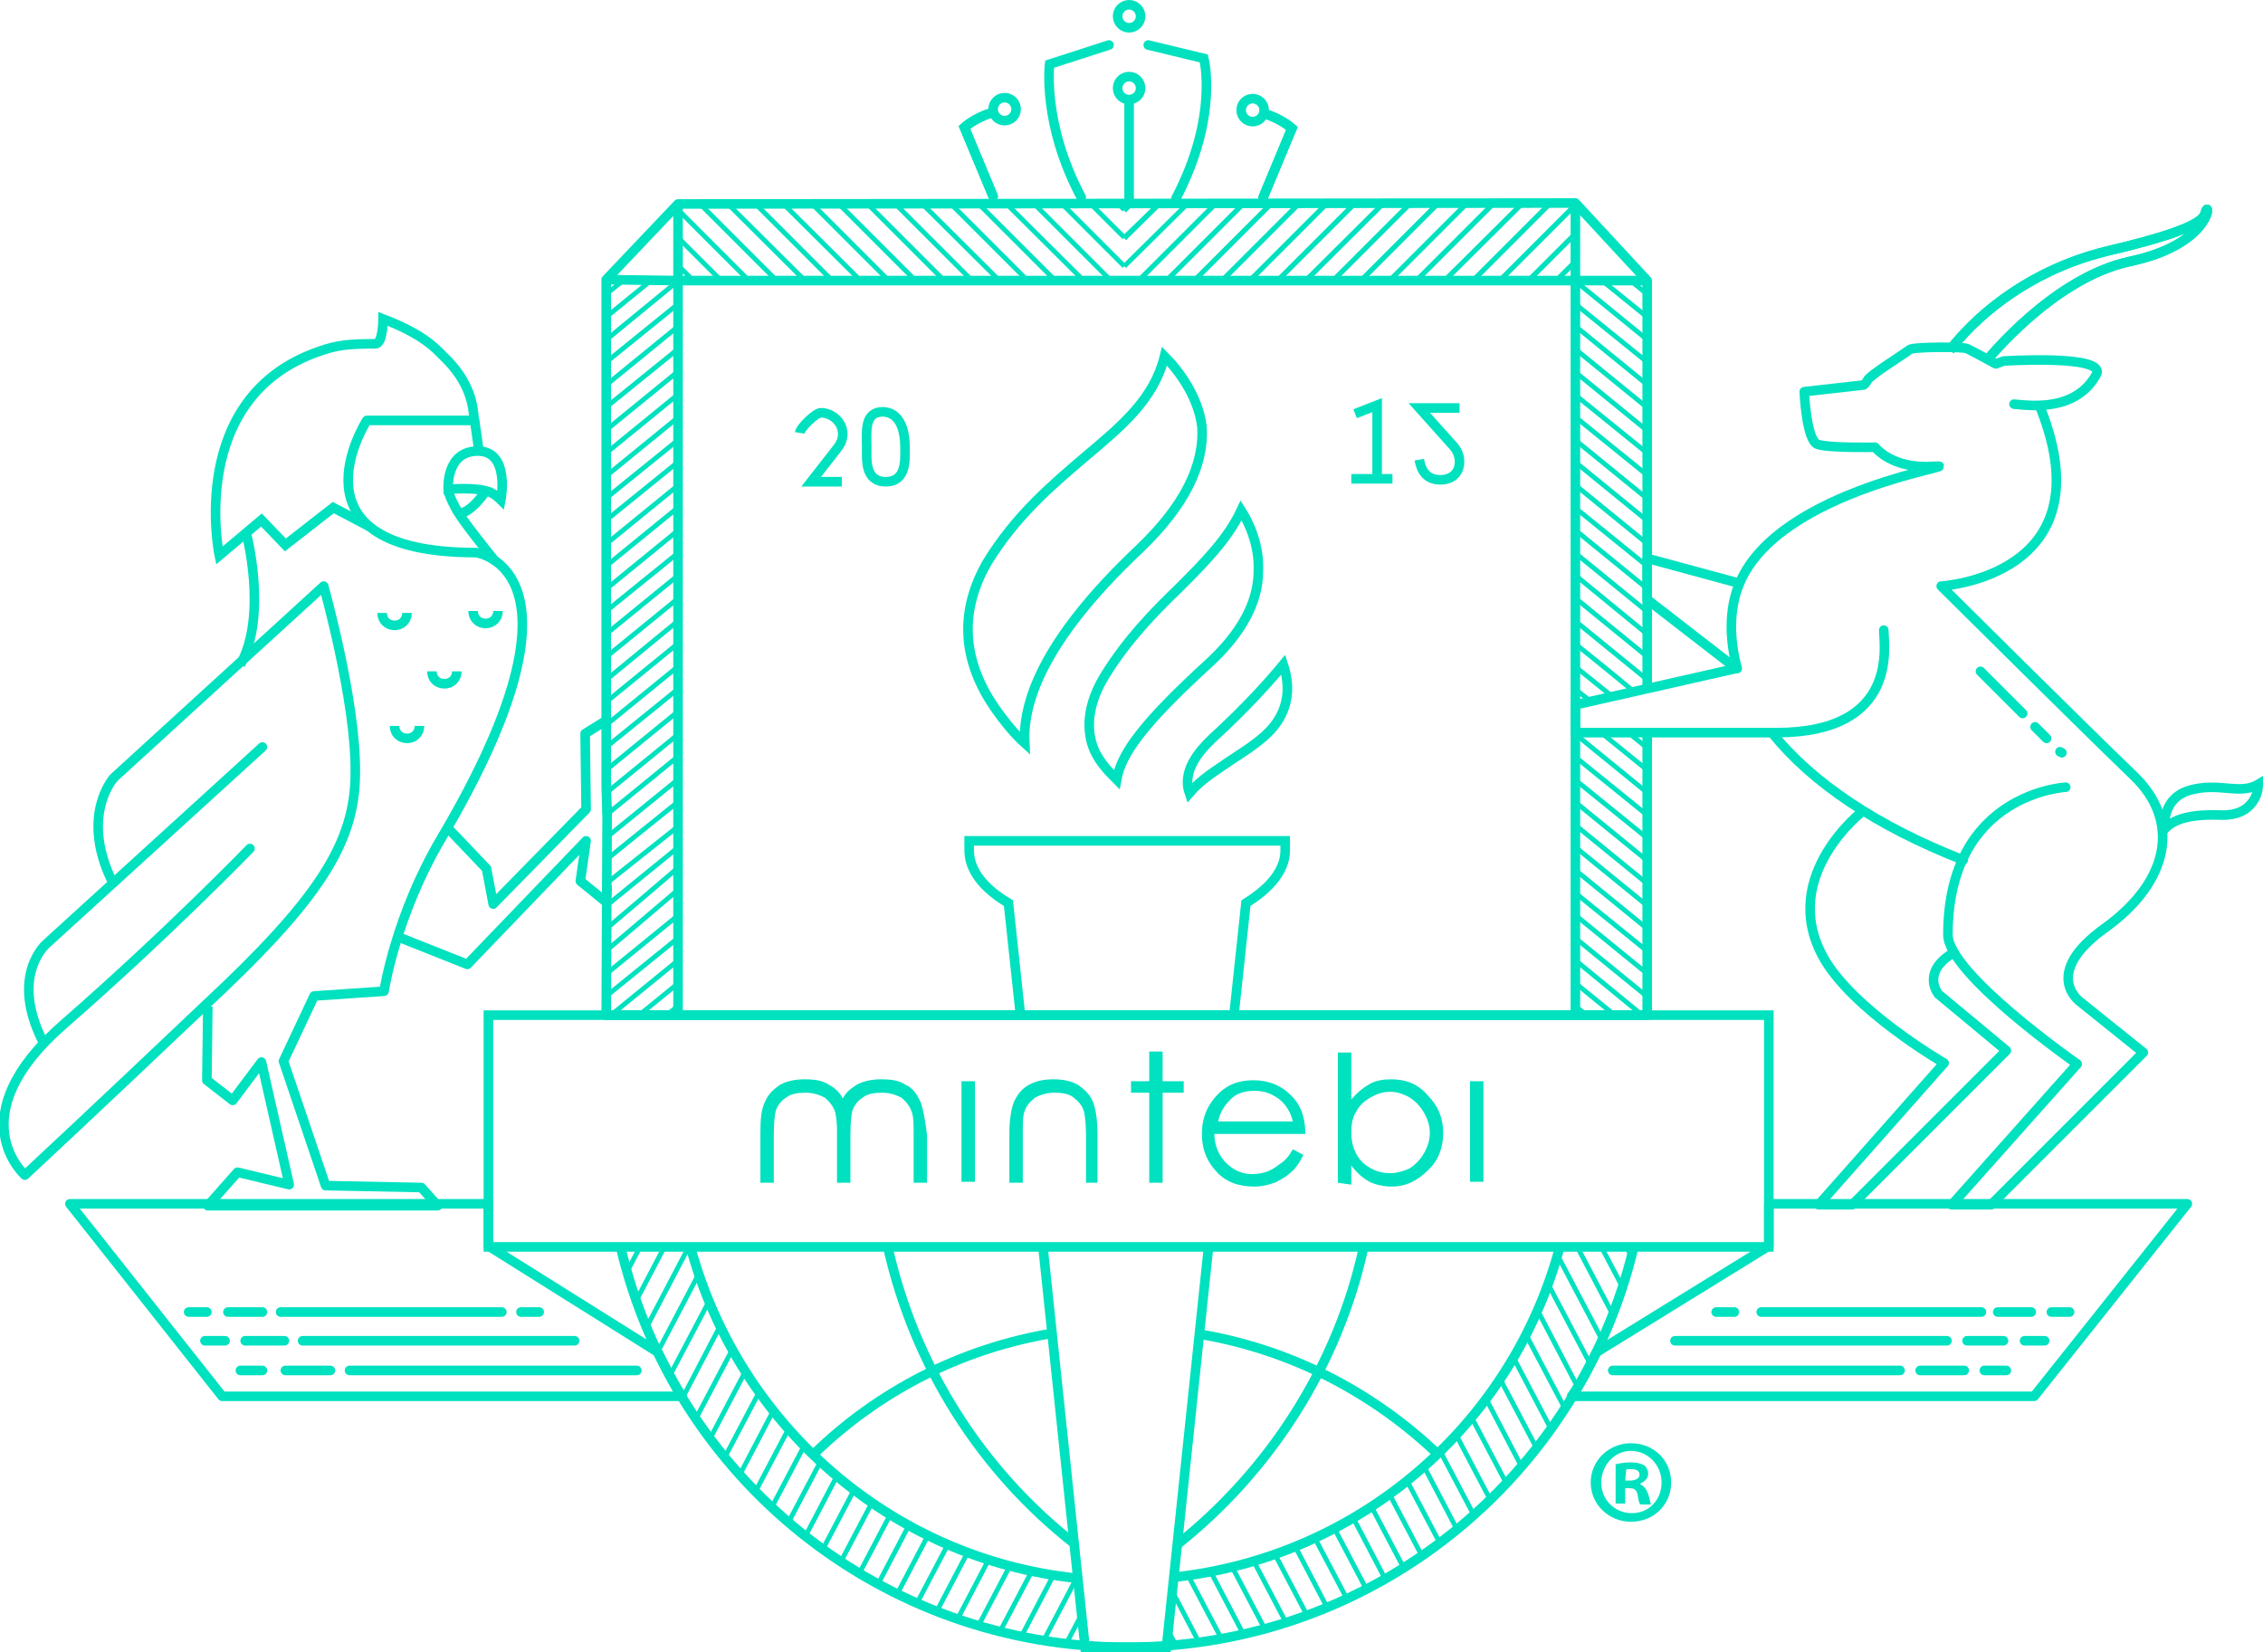 <?xml version="1.0" encoding="utf-8"?>
<!-- Generator: Adobe Illustrator 18.1.1, SVG Export Plug-In . SVG Version: 6.00 Build 0)  -->
<svg version="1.1" id="Layer_2" xmlns="http://www.w3.org/2000/svg" xmlns:xlink="http://www.w3.org/1999/xlink" x="0px" y="0px"
	 viewBox="1185.7 220.2 236.3 172.5" enable-background="new 1185.7 220.2 236.3 172.5" xml:space="preserve">
<g>
	<g>
		<g>
			<defs>
				<path id="SVGID_1_" d="M1298.3,385.1c-19.5-2-35.4-16.1-40.4-34.6h-7.4c5.3,22.5,24.7,39.7,48.3,41.6L1298.3,385.1z"/>
			</defs>
			<clipPath id="SVGID_2_">
				<use xlink:href="#SVGID_1_"  overflow="visible"/>
			</clipPath>
			<g clip-path="url(#SVGID_2_)">
				
					<line fill="none" stroke="#00e1bf" stroke-width="0.5" stroke-linejoin="round" stroke-miterlimit="10" x1="1221.2" y1="361.5" x2="1244.6" y2="316.8"/>
				
					<line fill="none" stroke="#00e1bf" stroke-width="0.5" stroke-linejoin="round" stroke-miterlimit="10" x1="1222.8" y1="363.1" x2="1246.4" y2="318.5"/>
				
					<line fill="none" stroke="#00e1bf" stroke-width="0.5" stroke-linejoin="round" stroke-miterlimit="10" x1="1224.6" y1="364.8" x2="1248" y2="320.1"/>
				
					<line fill="none" stroke="#00e1bf" stroke-width="0.5" stroke-linejoin="round" stroke-miterlimit="10" x1="1226.2" y1="366.5" x2="1249.7" y2="321.8"/>
				
					<line fill="none" stroke="#00e1bf" stroke-width="0.5" stroke-linejoin="round" stroke-miterlimit="10" x1="1227.9" y1="368.1" x2="1251.3" y2="323.5"/>
				
					<line fill="none" stroke="#00e1bf" stroke-width="0.5" stroke-linejoin="round" stroke-miterlimit="10" x1="1229.5" y1="369.8" x2="1253.1" y2="325.1"/>
				
					<line fill="none" stroke="#00e1bf" stroke-width="0.5" stroke-linejoin="round" stroke-miterlimit="10" x1="1231.3" y1="371.4" x2="1254.7" y2="326.8"/>
				
					<line fill="none" stroke="#00e1bf" stroke-width="0.5" stroke-linejoin="round" stroke-miterlimit="10" x1="1232.9" y1="373.2" x2="1256.4" y2="328.5"/>
				
					<line fill="none" stroke="#00e1bf" stroke-width="0.5" stroke-linejoin="round" stroke-miterlimit="10" x1="1234.6" y1="374.8" x2="1258" y2="330.2"/>
				
					<line fill="none" stroke="#00e1bf" stroke-width="0.5" stroke-linejoin="round" stroke-miterlimit="10" x1="1236.2" y1="376.5" x2="1259.7" y2="331.8"/>
				
					<line fill="none" stroke="#00e1bf" stroke-width="0.5" stroke-linejoin="round" stroke-miterlimit="10" x1="1238" y1="378.1" x2="1261.4" y2="333.5"/>
				
					<line fill="none" stroke="#00e1bf" stroke-width="0.5" stroke-linejoin="round" stroke-miterlimit="10" x1="1239.6" y1="379.9" x2="1263.1" y2="335.1"/>
				
					<line fill="none" stroke="#00e1bf" stroke-width="0.5" stroke-linejoin="round" stroke-miterlimit="10" x1="1241.3" y1="381.5" x2="1264.7" y2="336.9"/>
				
					<line fill="none" stroke="#00e1bf" stroke-width="0.5" stroke-linejoin="round" stroke-miterlimit="10" x1="1242.9" y1="383.2" x2="1266.4" y2="338.5"/>
				
					<line fill="none" stroke="#00e1bf" stroke-width="0.5" stroke-linejoin="round" stroke-miterlimit="10" x1="1244.6" y1="384.8" x2="1268.1" y2="340.2"/>
				
					<line fill="none" stroke="#00e1bf" stroke-width="0.5" stroke-linejoin="round" stroke-miterlimit="10" x1="1246.3" y1="386.6" x2="1269.7" y2="341.8"/>
				
					<line fill="none" stroke="#00e1bf" stroke-width="0.5" stroke-linejoin="round" stroke-miterlimit="10" x1="1247.9" y1="388.2" x2="1271.4" y2="343.6"/>
				
					<line fill="none" stroke="#00e1bf" stroke-width="0.5" stroke-linejoin="round" stroke-miterlimit="10" x1="1249.6" y1="389.9" x2="1273.1" y2="345.2"/>
				
					<line fill="none" stroke="#00e1bf" stroke-width="0.5" stroke-linejoin="round" stroke-miterlimit="10" x1="1251.3" y1="391.5" x2="1274.8" y2="346.9"/>
				
					<line fill="none" stroke="#00e1bf" stroke-width="0.5" stroke-linejoin="round" stroke-miterlimit="10" x1="1253" y1="393.2" x2="1276.4" y2="348.5"/>
				
					<line fill="none" stroke="#00e1bf" stroke-width="0.5" stroke-linejoin="round" stroke-miterlimit="10" x1="1254.6" y1="394.9" x2="1278.1" y2="350.3"/>
				
					<line fill="none" stroke="#00e1bf" stroke-width="0.5" stroke-linejoin="round" stroke-miterlimit="10" x1="1256.3" y1="396.6" x2="1279.8" y2="351.9"/>
				
					<line fill="none" stroke="#00e1bf" stroke-width="0.5" stroke-linejoin="round" stroke-miterlimit="10" x1="1258" y1="398.2" x2="1281.5" y2="353.6"/>
				
					<line fill="none" stroke="#00e1bf" stroke-width="0.5" stroke-linejoin="round" stroke-miterlimit="10" x1="1259.7" y1="399.9" x2="1283.1" y2="355.2"/>
				
					<line fill="none" stroke="#00e1bf" stroke-width="0.5" stroke-linejoin="round" stroke-miterlimit="10" x1="1261.3" y1="401.6" x2="1284.8" y2="356.9"/>
				
					<line fill="none" stroke="#00e1bf" stroke-width="0.5" stroke-linejoin="round" stroke-miterlimit="10" x1="1263" y1="403.2" x2="1286.5" y2="358.6"/>
				
					<line fill="none" stroke="#00e1bf" stroke-width="0.5" stroke-linejoin="round" stroke-miterlimit="10" x1="1264.7" y1="404.9" x2="1288.2" y2="360.2"/>
				
					<line fill="none" stroke="#00e1bf" stroke-width="0.5" stroke-linejoin="round" stroke-miterlimit="10" x1="1266.4" y1="406.6" x2="1289.8" y2="361.9"/>
				
					<line fill="none" stroke="#00e1bf" stroke-width="0.5" stroke-linejoin="round" stroke-miterlimit="10" x1="1268" y1="408.3" x2="1291.5" y2="363.6"/>
				
					<line fill="none" stroke="#00e1bf" stroke-width="0.5" stroke-linejoin="round" stroke-miterlimit="10" x1="1269.7" y1="409.9" x2="1293.2" y2="365.3"/>
				
					<line fill="none" stroke="#00e1bf" stroke-width="0.5" stroke-linejoin="round" stroke-miterlimit="10" x1="1271.4" y1="411.6" x2="1294.8" y2="366.9"/>
				
					<line fill="none" stroke="#00e1bf" stroke-width="0.5" stroke-linejoin="round" stroke-miterlimit="10" x1="1273.1" y1="413.3" x2="1296.5" y2="368.6"/>
				
					<line fill="none" stroke="#00e1bf" stroke-width="0.5" stroke-linejoin="round" stroke-miterlimit="10" x1="1274.7" y1="415" x2="1298.2" y2="370.3"/>
				
					<line fill="none" stroke="#00e1bf" stroke-width="0.5" stroke-linejoin="round" stroke-miterlimit="10" x1="1276.4" y1="416.6" x2="1299.9" y2="372"/>
				
					<line fill="none" stroke="#00e1bf" stroke-width="0.5" stroke-linejoin="round" stroke-miterlimit="10" x1="1278.1" y1="418.3" x2="1301.5" y2="373.6"/>
				
					<line fill="none" stroke="#00e1bf" stroke-width="0.5" stroke-linejoin="round" stroke-miterlimit="10" x1="1279.7" y1="420" x2="1303.2" y2="375.3"/>
				
					<line fill="none" stroke="#00e1bf" stroke-width="0.5" stroke-linejoin="round" stroke-miterlimit="10" x1="1281.4" y1="421.7" x2="1304.8" y2="377"/>
				
					<line fill="none" stroke="#00e1bf" stroke-width="0.5" stroke-linejoin="round" stroke-miterlimit="10" x1="1283" y1="423.3" x2="1306.6" y2="378.7"/>
				
					<line fill="none" stroke="#00e1bf" stroke-width="0.5" stroke-linejoin="round" stroke-miterlimit="10" x1="1284.8" y1="425" x2="1308.2" y2="380.3"/>
			</g>
		</g>
	</g>
	<path fill="none" stroke="#00e1bf" stroke-linejoin="round" stroke-miterlimit="10" d="M1350.2,326c0-0.3,0-0.6,0-0.9v-75.6h-93.7
		v75.8l0,0c0,0.2,0,0.5,0,0.7"/>
	<path fill="none" stroke="#00e1bf" stroke-linecap="round" stroke-linejoin="round" stroke-miterlimit="10" d="M1401.4,302.4
		c0,0-12.3,0.6-12.3,15.4c0,4.1,13.5,13.5,13.5,13.5l-13.1,14.7h4.1l15.9-15.9l-6.6-5.3c0,0-4.1-2.9,2.6-7.7
		c6.8-4.9,7.9-11.2,3-15.9s-20.1-19.8-20.1-19.8s17.3-1,10.4-18.5"/>
	<path fill="none" stroke="#00e1bf" stroke-linecap="round" stroke-linejoin="round" stroke-miterlimit="10" d="M1367.1,290
		c-0.8-2.9-0.9-6.1,0.2-8.8c4.1-10.1,24.7-12.6,20.3-12.3c-4.4,0.3-6.1-2-6.1-2s-4.8,0.1-6-0.3c-1.2-0.4-1.4-5.5-1.4-5.5l6.2-0.7
		c0,0,0.2-0.1,0.4-0.5c0.2-0.5,4.1-2.9,4.4-3.2c0.4-0.3,5.6-0.3,6-0.1c1.2,0.6,3,1.6,3,1.6l0.8-0.3c0,0,10.8-0.7,9.7,1.4
		c-2.1,3.8-6.6,3.3-8.6,3.1"/>
	<path fill="none" stroke="#00e1bf" stroke-linecap="round" stroke-linejoin="round" stroke-miterlimit="10" d="M1390.7,310
		c-9-3.5-15.8-8.1-19.9-13.2"/>
	<path fill="none" stroke="#00e1bf" stroke-linecap="round" stroke-linejoin="round" stroke-miterlimit="10" d="M1380.2,304.9
		c0,0-8.7,6.7-4.2,15.1c3,5.6,12.7,11.2,12.7,11.2l-13.1,14.8h3.5l16.1-16.1l-7.1-5.9c0,0-1.8-2.2,1.4-4.2"/>
	<path fill="none" stroke="#00e1bf" stroke-linecap="round" stroke-linejoin="round" stroke-miterlimit="10" d="M1382.4,286
		c0,1.5,1.7,10.7-11.2,10.7c-13.5,0-21,0-21,0v-2.9l16.8-3.8l-9.3-7.2v-4.3l9.6,2.6"/>
	<g>
		<polyline fill="none" stroke="#00e1bf" stroke-linejoin="round" stroke-miterlimit="10" points="1249.1,304.3 1249,326.2 
			1357.7,326.2 1357.7,296.7 		"/>
		<polyline fill="none" stroke="#00e1bf" stroke-linejoin="round" stroke-miterlimit="10" points="1357.7,292.2 1357.7,249.5 
			1350.2,241.4 1256.5,241.5 1249,249.4 1249,302.4 1249.1,305.2 		"/>
		<path fill="none" stroke="#00e1bf" stroke-linejoin="round" stroke-miterlimit="10" d="M1250.5,350.4c5.6,24,27.2,41.8,52.9,41.8
			s47.2-17.8,52.9-41.8"/>
	</g>
	<path fill="none" stroke="#00e1bf" stroke-linejoin="round" stroke-miterlimit="10" d="M1414.1,345.9h-43.7v4.4l-18,11.1
		c-0.8,1.6-1.6,3.2-2.6,4.6h48.3L1414.1,345.9z"/>
	<path fill="none" stroke="#00e1bf" stroke-linejoin="round" stroke-miterlimit="10" d="M1193,345.9h43.7v4.4l17.7,11.1
		c0.8,1.6,1.6,3.2,2.5,4.6h-48L1193,345.9z"/>
	<polygon fill="none" stroke="#00e1bf" stroke-miterlimit="10" points="1370.4,350.4 1236.7,350.4 1236.7,326.2 1292.1,326.2 
		1304.2,326.2 1314.4,326.2 1370.4,326.2 	"/>
	<path fill="none" stroke="#848484" stroke-miterlimit="10" d="M1244.2,296.7"/>
	<g>
		<path fill="#00e1bf" d="M1286.1,333.1h1.4v10.5h-1.4V333.1z"/>
		<path fill="#00e1bf" d="M1305.7,330h1.4v3.1h2.2v1.2h-2.2v9.4h-1.4v-9.4h-1.9v-1.2h1.9V330z"/>
		<path fill="#00e1bf" d="M1320.7,340.2l1.1,0.6c-0.4,0.8-0.8,1.4-1.3,1.8c-0.5,0.5-1.1,0.8-1.7,1.1c-0.6,0.2-1.3,0.4-2.1,0.4
			c-1.7,0-3.1-0.5-4.1-1.7c-1-1.1-1.4-2.4-1.4-3.8c0-1.4,0.4-2.6,1.2-3.6c1.1-1.4,2.4-2,4.2-2c1.8,0,3.2,0.7,4.3,2
			c0.8,1,1.1,2.2,1.1,3.6h-9.5c0,1.2,0.5,2.3,1.2,3c0.8,0.8,1.7,1.2,2.8,1.2c0.5,0,1.1-0.1,1.6-0.3c0.5-0.2,0.9-0.5,1.3-0.8
			C1319.9,341.4,1320.3,340.9,1320.7,340.2z M1320.7,337.3c-0.2-0.8-0.5-1.3-0.8-1.7c-0.4-0.5-0.8-0.8-1.4-1.1
			c-0.6-0.3-1.2-0.4-1.8-0.4c-1.1,0-2,0.3-2.6,1c-0.5,0.5-1,1.2-1.2,2.2H1320.7z"/>
		<path fill="#00e1bf" d="M1325.4,343.7v-13.6h1.4v4.9c0.6-0.7,1.2-1.2,1.9-1.6c0.7-0.4,1.5-0.5,2.3-0.5c1.5,0,2.8,0.5,3.8,1.7
			c1.1,1.1,1.6,2.4,1.6,3.9s-0.5,2.9-1.6,3.9c-1.1,1.1-2.3,1.7-3.8,1.7c-0.8,0-1.7-0.2-2.3-0.5c-0.7-0.4-1.3-0.9-1.9-1.7v2
			L1325.4,343.7L1325.4,343.7z M1330.8,342.7c0.8,0,1.4-0.2,2.1-0.5c0.6-0.4,1.1-0.9,1.5-1.6c0.4-0.7,0.6-1.4,0.6-2.1
			s-0.2-1.4-0.6-2.1c-0.4-0.7-0.9-1.2-1.5-1.6c-0.7-0.4-1.4-0.6-2-0.6c-0.8,0-1.4,0.2-2.1,0.6c-0.7,0.4-1.2,0.9-1.5,1.5
			c-0.4,0.6-0.5,1.4-0.5,2.2c0,1.2,0.4,2.3,1.2,3.1C1328.7,342.2,1329.6,342.7,1330.8,342.7z"/>
		<path fill="#00e1bf" d="M1339.2,333.1h1.4v10.5h-1.4V333.1z"/>
		<g>
			<path fill="#00e1bf" d="M1300.5,343.7h-1.4v-4.9c0-1.2-0.1-2-0.2-2.5c-0.2-0.7-0.6-1.1-1.1-1.5c-0.5-0.4-1.2-0.5-2-0.5
				s-1.4,0.2-2,0.5c-0.5,0.4-0.9,0.8-1.1,1.4c-0.2,0.4-0.2,1.3-0.2,2.6v4.9h-1.4v-5.2c0-1.4,0.2-2.6,0.5-3.3
				c0.4-0.8,0.8-1.3,1.5-1.7s1.5-0.6,2.6-0.6c1.1,0,1.9,0.2,2.6,0.6c0.7,0.5,1.2,1,1.5,1.7s0.5,1.9,0.5,3.4v5.1H1300.5z"/>
		</g>
		<path fill="#00e1bf" d="M1281.8,335.2c-0.4-0.8-0.8-1.4-1.5-1.7c-0.7-0.5-1.6-0.6-2.6-0.6s-1.9,0.2-2.6,0.6
			c-0.6,0.4-1.1,0.8-1.4,1.4c-0.3-0.6-0.8-1.1-1.4-1.4c-0.7-0.5-1.6-0.6-2.6-0.6c-1,0-1.9,0.2-2.6,0.6c-0.7,0.5-1.2,1-1.5,1.7
			c-0.4,0.8-0.5,1.8-0.5,3.3v5.2h1.4v-4.9c0-1.4,0.1-2.2,0.2-2.6c0.2-0.6,0.6-1.1,1.1-1.4c0.5-0.4,1.2-0.5,2-0.5s1.4,0.2,2,0.5
			c0.5,0.4,0.9,0.9,1.1,1.5c0.1,0.4,0.2,1.1,0.2,1.9c0,0.1,0,0.2,0,0.3v5.2l0,0h1.4l0,0v-4.9c0-1.4,0.1-2.2,0.2-2.6
			c0.2-0.6,0.6-1.1,1.1-1.4c0.5-0.4,1.2-0.5,2-0.5c0.8,0,1.4,0.2,2,0.5c0.5,0.4,0.9,0.9,1.1,1.5c0.2,0.5,0.2,1.3,0.2,2.5v4.9h1.4v-5
			C1282.3,337.1,1282.1,336,1281.8,335.2z"/>
	</g>
	<g>
		<g>
			<path fill="none" stroke="#00e1bf" stroke-miterlimit="10" d="M1269.2,265.4c0.1-0.6,1.7-2.1,2.2-2.1c1.2,0,2.3,1,2.3,2.2
				c0,0.8-0.4,1.3-0.8,1.8l-2.5,3.2h3.2"/>
			<path fill="none" stroke="#00e1bf" stroke-miterlimit="10" d="M1280.2,267c0,1.1,0.2,3.5-2,3.5s-2-2.3-2-3.5
				c0-1.7-0.3-3.8,1.7-3.8C1280.2,263.3,1280.2,266.3,1280.2,267z"/>
			<path fill="none" stroke="#00e1bf" stroke-miterlimit="10" d="M1327.2,263.4l2.3-0.9v7.7h1.6l0,0h-4.3"/>
		</g>
		<path fill="none" stroke="#00e1bf" stroke-miterlimit="10" d="M1333.9,262.8h4.2l0,0H1333.9l3.4,3.8c0.5,0.5,0.8,1.1,0.8,1.8
			c0,1.2-0.8,1.9-2,1.9c-1.4,0-2-0.9-2.2-2.1"/>
	</g>
	<path fill="none" stroke="#00e1bf" stroke-linecap="round" stroke-miterlimit="10" d="M1301.5,224.9l-6.2,2c0,0-0.8,6.2,3.3,13.9"
		/>
	<path fill="none" stroke="#00e1bf" stroke-linecap="round" stroke-miterlimit="10" d="M1317.6,240.8l3-7.2c0,0-1.1-1-2.8-1.5"/>
	<path fill="none" stroke="#00e1bf" stroke-linecap="round" stroke-miterlimit="10" d="M1305.6,224.9l5.8,1.4c0,0,1.6,6-2.9,14.6"/>
	
		<line fill="none" stroke="#00e1bf" stroke-linecap="round" stroke-miterlimit="10" x1="1303.6" y1="230.9" x2="1303.6" y2="241.2"/>
	<path fill="none" stroke="#00e1bf" stroke-miterlimit="10" d="M1389.3,256.8c0,0,5.3-7.7,16.5-10.4c11.1-2.6,9.9-3.7,10.3-4.3
		c0.4-0.5,0,3.7-8,5.4s-14.9,10.3-14.9,10.3"/>
	<path fill="none" stroke="#00e1bf" stroke-miterlimit="10" d="M1389.3,256.8c0,0,5.3-7.7,16.5-10.4c11.1-2.6,9.9-3.7,10.3-4.3
		c0.4-0.5,0,3.7-8,5.4s-14.9,10.3-14.9,10.3"/>
	<path fill="none" stroke="#00e1bf" stroke-miterlimit="10" d="M1298.2,385c-19.5-2-35.4-16.1-40.4-34.6"/>
	<path fill="none" stroke="#00e1bf" stroke-miterlimit="10" d="M1348.6,350.3c-4.9,18.5-20.8,32.5-40.4,34.6"/>
	<path fill="none" stroke="#00e1bf" stroke-miterlimit="10" d="M1310.9,359.5c9.6,1.6,18.2,6.1,25,12.6"/>
	<path fill="none" stroke="#00e1bf" stroke-miterlimit="10" d="M1270.7,372c6.7-6.5,15.3-11,25-12.6"/>
	<path fill="none" stroke="#00e1bf" stroke-miterlimit="10" d="M1308.6,381.5c9.7-7.7,16.8-18.7,19.5-31.1"/>
	<path fill="none" stroke="#00e1bf" stroke-miterlimit="10" d="M1278.4,350.4c2.8,12.5,9.8,23.4,19.5,31"/>
	<polyline fill="none" stroke="#00e1bf" stroke-linecap="round" stroke-linejoin="round" stroke-miterlimit="10" points="
		1249.1,312.9 1249,314.4 1246.3,312.2 1246.9,308 1234.5,320.9 1227.7,318.2 	"/>
	<polyline fill="none" stroke="#00e1bf" stroke-linecap="round" stroke-linejoin="round" stroke-miterlimit="10" points="
		1232.5,306.7 1236.5,310.9 1237.2,314.6 1246.9,304.7 1246.8,296.8 1248.9,295.5 	"/>
	<g>
		<path fill="none" stroke="#00e1bf" stroke-linecap="round" stroke-linejoin="round" stroke-miterlimit="10" d="M1211.8,308.8
			c0,0-8.5,8.8-19.5,18.4c-11,9.6-4,15.7-4,15.7s7-6.5,18.9-17.8c11.8-11,15.6-16.9,15.6-24.2c0.1-7.4-3.3-19.5-3.3-19.5l-21.9,20
			c0,0-3.5,3.8-0.3,10.6"/>
		<path fill="none" stroke="#00e1bf" stroke-linecap="round" stroke-linejoin="round" stroke-miterlimit="10" d="M1213.1,298.2
			l-22.5,20.5c0,0-3.9,3.2-0.5,10.1"/>
	</g>
	<path fill="none" stroke="#00e1bf" stroke-linejoin="round" stroke-miterlimit="10" d="M1235.5,264.1H1224c0,0-8.9,13.8,11.4,13.8
		c0,0,13,1.7-3.6,29.8c-4.8,8.1-6,16-6,16l-7.3,0.5l-3.2,6.8l4.4,13l10,0.2l1.7,1.9h-14.8h-4.9h-4.3l3.1-3.5l5.4,1.3l-2.9-12.8l-3,4
		l-2.7-2.1l0.1-7.7"/>
	<path fill="none" stroke="#00e1bf" stroke-miterlimit="10" d="M1232.5,271.3c0,0,2.9-0.3,4.4,0.3c0.4,0.2,0.8,0.5,1.1,0.8
		c0,0,1-5.1-2.4-5.1C1232.2,267.3,1232.5,271.3,1232.5,271.3z"/>
	<path fill="none" stroke="#00e1bf" stroke-miterlimit="10" d="M1211.4,275.8c0,0,2.3,8.6-0.6,13.8"/>
	<g>
		<path fill="none" stroke="#00e1bf" stroke-miterlimit="10" d="M1315.3,273.5c-1.4,3-3.9,5.5-6.5,8.1c-2.7,2.6-5.4,5.4-7.7,9.1
			c-1.6,2.6-2,5-1.4,7.1c0.5,1.7,1.7,2.9,2.6,3.8c0.5-2.8,2.9-6,9.8-12.3c3.2-3,5-6.2,5-9.5C1317.2,277.2,1316.2,274.9,1315.3,273.5
			z"/>
		<path fill="none" stroke="#00e1bf" stroke-miterlimit="10" d="M1319.7,289.6c-1.4,1.7-3.8,4.4-7.4,7.7c-1.7,1.6-2.6,3.1-2.6,4.6
			c0,0.5,0.1,0.8,0.2,1.1c1.2-1.4,2.7-2.3,4.3-3.4c1.2-0.8,2.5-1.6,3.6-2.6C1320.7,294.4,1320.3,291.4,1319.7,289.6z"/>
		<g>
			<polyline fill="none" stroke="#00e1bf" stroke-miterlimit="10" points="1294.6,350.4 1294.7,351.3 1299,392.2 1307.5,392.2 
				1311.8,351.3 1311.9,350.4 			"/>
			<path fill="none" stroke="#00e1bf" stroke-miterlimit="10" d="M1314.5,326.2l0.1-0.5l1.2-11.2c2.6-1.6,4.1-3.5,4.1-5.5v-1h-33v1
				c0,2,1.4,3.9,4.1,5.5l1.2,11.2l0.1,0.5"/>
		</g>
		<path fill="none" stroke="#00e1bf" stroke-miterlimit="10" d="M1307.3,257.4c-1.1,4.5-4.5,7.3-8.3,10.5c-3.4,2.9-7.2,6.1-10.2,11
			c-2.9,5-2.7,10.1,0.7,15.1c1.1,1.6,2.2,2.9,3.2,3.8c-0.2-3.9,1.5-10.4,12-20.3c4.6-4.4,6.8-8.7,6.5-12.8
			C1310.8,261.6,1308.8,258.9,1307.3,257.4z"/>
	</g>
	<path fill="none" stroke="#00e1bf" stroke-miterlimit="10" d="M1421.5,302.1c-1,0.6-2.1,0.5-3.3,0.4c-1.1-0.1-2.3-0.2-3.8,0.2
		c-1.4,0.4-2.3,1.3-2.6,2.8c-0.1,0.5-0.1,0.9-0.1,1.3c0.7-0.8,2.1-1.6,5.6-1.5c1.6,0.1,2.7-0.3,3.4-1.1
		C1421.4,303.4,1421.5,302.6,1421.5,302.1z"/>
	<ellipse fill="none" stroke="#00e1bf" stroke-linejoin="round" stroke-miterlimit="10" cx="1303.6" cy="229.4" rx="1.2" ry="1.2"/>
	<ellipse fill="none" stroke="#00e1bf" stroke-linejoin="round" stroke-miterlimit="10" cx="1303.6" cy="221.9" rx="1.2" ry="1.2"/>
	<polyline fill="none" stroke="#00e1bf" stroke-linejoin="round" stroke-miterlimit="10" points="1350.2,241.4 1350.2,249.5 
		1357.7,249.5 	"/>
	<polyline fill="none" stroke="#00e1bf" stroke-linejoin="round" stroke-miterlimit="10" points="1256.5,241.5 1256.5,249.5 
		1249,249.4 	"/>
	<g>
		<g>
			<defs>
				<rect id="SVGID_3_" x="1256.6" y="241.6" width="93.7" height="7.9"/>
			</defs>
			<clipPath id="SVGID_4_">
				<use xlink:href="#SVGID_3_"  overflow="visible"/>
			</clipPath>
			<g clip-path="url(#SVGID_4_)">
				
					<line fill="none" stroke="#00e1bf" stroke-width="0.5" stroke-linejoin="round" stroke-miterlimit="10" x1="1348.8" y1="257.6" x2="1367.2" y2="239.2"/>
				
					<line fill="none" stroke="#00e1bf" stroke-width="0.5" stroke-linejoin="round" stroke-miterlimit="10" x1="1345.9" y1="257.6" x2="1364.3" y2="239.2"/>
				
					<line fill="none" stroke="#00e1bf" stroke-width="0.5" stroke-linejoin="round" stroke-miterlimit="10" x1="1343" y1="257.6" x2="1361.4" y2="239.2"/>
				
					<line fill="none" stroke="#00e1bf" stroke-width="0.5" stroke-linejoin="round" stroke-miterlimit="10" x1="1340.1" y1="257.6" x2="1358.5" y2="239.2"/>
				
					<line fill="none" stroke="#00e1bf" stroke-width="0.5" stroke-linejoin="round" stroke-miterlimit="10" x1="1337.2" y1="257.6" x2="1355.6" y2="239.2"/>
				
					<line fill="none" stroke="#00e1bf" stroke-width="0.5" stroke-linejoin="round" stroke-miterlimit="10" x1="1334.2" y1="257.6" x2="1352.6" y2="239.2"/>
				
					<line fill="none" stroke="#00e1bf" stroke-width="0.5" stroke-linejoin="round" stroke-miterlimit="10" x1="1331.4" y1="257.6" x2="1349.8" y2="239.2"/>
				
					<line fill="none" stroke="#00e1bf" stroke-width="0.5" stroke-linejoin="round" stroke-miterlimit="10" x1="1328.4" y1="257.6" x2="1346.9" y2="239.2"/>
				
					<line fill="none" stroke="#00e1bf" stroke-width="0.5" stroke-linejoin="round" stroke-miterlimit="10" x1="1325.5" y1="257.6" x2="1343.9" y2="239.2"/>
				
					<line fill="none" stroke="#00e1bf" stroke-width="0.5" stroke-linejoin="round" stroke-miterlimit="10" x1="1322.7" y1="257.6" x2="1341.1" y2="239.2"/>
				
					<line fill="none" stroke="#00e1bf" stroke-width="0.5" stroke-linejoin="round" stroke-miterlimit="10" x1="1319.7" y1="257.6" x2="1338.1" y2="239.2"/>
				
					<line fill="none" stroke="#00e1bf" stroke-width="0.5" stroke-linejoin="round" stroke-miterlimit="10" x1="1316.8" y1="257.6" x2="1335.2" y2="239.2"/>
				
					<line fill="none" stroke="#00e1bf" stroke-width="0.5" stroke-linejoin="round" stroke-miterlimit="10" x1="1313.9" y1="257.6" x2="1332.4" y2="239.2"/>
				
					<line fill="none" stroke="#00e1bf" stroke-width="0.5" stroke-linejoin="round" stroke-miterlimit="10" x1="1311" y1="257.6" x2="1329.4" y2="239.2"/>
				
					<line fill="none" stroke="#00e1bf" stroke-width="0.5" stroke-linejoin="round" stroke-miterlimit="10" x1="1308.1" y1="257.6" x2="1326.5" y2="239.2"/>
				
					<line fill="none" stroke="#00e1bf" stroke-width="0.5" stroke-linejoin="round" stroke-miterlimit="10" x1="1305.2" y1="257.6" x2="1323.6" y2="239.2"/>
				
					<line fill="none" stroke="#00e1bf" stroke-width="0.5" stroke-linejoin="round" stroke-miterlimit="10" x1="1302.3" y1="257.6" x2="1320.7" y2="239.2"/>
				
					<line fill="none" stroke="#00e1bf" stroke-width="0.5" stroke-linejoin="round" stroke-miterlimit="10" x1="1299.4" y1="257.6" x2="1317.8" y2="239.2"/>
				
					<line fill="none" stroke="#00e1bf" stroke-width="0.5" stroke-linejoin="round" stroke-miterlimit="10" x1="1296.5" y1="257.6" x2="1314.9" y2="239.2"/>
				
					<line fill="none" stroke="#00e1bf" stroke-width="0.5" stroke-linejoin="round" stroke-miterlimit="10" x1="1303.1" y1="248" x2="1312" y2="239.2"/>
				
					<line fill="none" stroke="#00e1bf" stroke-width="0.5" stroke-linejoin="round" stroke-miterlimit="10" x1="1303.1" y1="245" x2="1309.1" y2="239.2"/>
			</g>
		</g>
		<g>
			<defs>
				<rect id="SVGID_5_" x="1256.6" y="241.6" width="93.7" height="7.9"/>
			</defs>
			<clipPath id="SVGID_6_">
				<use xlink:href="#SVGID_5_"  overflow="visible"/>
			</clipPath>
			<g clip-path="url(#SVGID_6_)">
				<path fill="none" stroke="#00e1bf" stroke-width="0.5" stroke-linejoin="round" stroke-miterlimit="10" d="M1255.8,257.6"/>
				<path fill="none" stroke="#00e1bf" stroke-width="0.5" stroke-linejoin="round" stroke-miterlimit="10" d="M1274.2,239.2"/>
				<path fill="none" stroke="#00e1bf" stroke-width="0.5" stroke-linejoin="round" stroke-miterlimit="10" d="M1258.7,257.6"/>
				<path fill="none" stroke="#00e1bf" stroke-width="0.5" stroke-linejoin="round" stroke-miterlimit="10" d="M1277.1,239.2"/>
				<path fill="none" stroke="#00e1bf" stroke-width="0.5" stroke-linejoin="round" stroke-miterlimit="10" d="M1261.6,257.6"/>
				<path fill="none" stroke="#00e1bf" stroke-width="0.5" stroke-linejoin="round" stroke-miterlimit="10" d="M1280,239.2"/>
				<path fill="none" stroke="#00e1bf" stroke-width="0.5" stroke-linejoin="round" stroke-miterlimit="10" d="M1264.2,257.2"/>
				<path fill="none" stroke="#00e1bf" stroke-width="0.5" stroke-linejoin="round" stroke-miterlimit="10" d="M1282.6,238.8"/>
				<path fill="none" stroke="#00e1bf" stroke-width="0.5" stroke-linejoin="round" stroke-miterlimit="10" d="M1267.4,257.6"/>
				<path fill="none" stroke="#00e1bf" stroke-width="0.5" stroke-linejoin="round" stroke-miterlimit="10" d="M1285.8,239.2"/>
				<path fill="none" stroke="#00e1bf" stroke-width="0.5" stroke-linejoin="round" stroke-miterlimit="10" d="M1270.3,257.6"/>
				<path fill="none" stroke="#00e1bf" stroke-width="0.5" stroke-linejoin="round" stroke-miterlimit="10" d="M1288.7,239.2"/>
				<path fill="none" stroke="#00e1bf" stroke-width="0.5" stroke-linejoin="round" stroke-miterlimit="10" d="M1273.2,257.6"/>
				<path fill="none" stroke="#00e1bf" stroke-width="0.5" stroke-linejoin="round" stroke-miterlimit="10" d="M1291.6,239.2"/>
				<path fill="none" stroke="#00e1bf" stroke-width="0.5" stroke-linejoin="round" stroke-miterlimit="10" d="M1276.1,257.6"/>
				<path fill="none" stroke="#00e1bf" stroke-width="0.5" stroke-linejoin="round" stroke-miterlimit="10" d="M1294.5,239.2"/>
				<path fill="none" stroke="#00e1bf" stroke-width="0.5" stroke-linejoin="round" stroke-miterlimit="10" d="M1279,257.6"/>
				<path fill="none" stroke="#00e1bf" stroke-width="0.5" stroke-linejoin="round" stroke-miterlimit="10" d="M1297.4,239.2"/>
				<path fill="none" stroke="#00e1bf" stroke-width="0.5" stroke-linejoin="round" stroke-miterlimit="10" d="M1281.9,257.6"/>
				<path fill="none" stroke="#00e1bf" stroke-width="0.5" stroke-linejoin="round" stroke-miterlimit="10" d="M1300.3,239.2"/>
				<path fill="none" stroke="#00e1bf" stroke-width="0.5" stroke-linejoin="round" stroke-miterlimit="10" d="M1284.9,257.6"/>
				<path fill="none" stroke="#00e1bf" stroke-width="0.5" stroke-linejoin="round" stroke-miterlimit="10" d="M1303.3,239.2"/>
				
					<line fill="none" stroke="#00e1bf" stroke-width="0.5" stroke-linejoin="round" stroke-miterlimit="10" x1="1306.2" y1="239.2" x2="1303.1" y2="242.2"/>
				
					<line fill="none" stroke="#00e1bf" stroke-width="0.5" stroke-linejoin="round" stroke-miterlimit="10" x1="1309.1" y1="239.2" x2="1303.1" y2="245.1"/>
				<path fill="none" stroke="#00e1bf" stroke-width="0.5" stroke-linejoin="round" stroke-miterlimit="10" d="M1312,239.2"/>
				
					<line fill="none" stroke="#00e1bf" stroke-width="0.5" stroke-linejoin="round" stroke-miterlimit="10" x1="1314.9" y1="239.2" x2="1296.5" y2="257.6"/>
				
					<line fill="none" stroke="#00e1bf" stroke-width="0.5" stroke-linejoin="round" stroke-miterlimit="10" x1="1317.8" y1="239.2" x2="1299.4" y2="257.6"/>
				
					<line fill="none" stroke="#00e1bf" stroke-width="0.5" stroke-linejoin="round" stroke-miterlimit="10" x1="1320.7" y1="239.2" x2="1302.3" y2="257.6"/>
				
					<line fill="none" stroke="#00e1bf" stroke-width="0.5" stroke-linejoin="round" stroke-miterlimit="10" x1="1303" y1="239.2" x2="1304.6" y2="240.7"/>
				
					<line fill="none" stroke="#00e1bf" stroke-width="0.5" stroke-linejoin="round" stroke-miterlimit="10" x1="1300.1" y1="239.2" x2="1303.1" y2="242.1"/>
				
					<line fill="none" stroke="#00e1bf" stroke-width="0.5" stroke-linejoin="round" stroke-miterlimit="10" x1="1297.3" y1="239.2" x2="1303.1" y2="245"/>
				
					<line fill="none" stroke="#00e1bf" stroke-width="0.5" stroke-linejoin="round" stroke-miterlimit="10" x1="1294.3" y1="239.2" x2="1303.1" y2="248"/>
				
					<line fill="none" stroke="#00e1bf" stroke-width="0.5" stroke-linejoin="round" stroke-miterlimit="10" x1="1291.4" y1="239.2" x2="1309.8" y2="257.6"/>
				
					<line fill="none" stroke="#00e1bf" stroke-width="0.5" stroke-linejoin="round" stroke-miterlimit="10" x1="1288.5" y1="239.2" x2="1307" y2="257.6"/>
				
					<line fill="none" stroke="#00e1bf" stroke-width="0.5" stroke-linejoin="round" stroke-miterlimit="10" x1="1285.6" y1="239.2" x2="1304" y2="257.6"/>
				
					<line fill="none" stroke="#00e1bf" stroke-width="0.5" stroke-linejoin="round" stroke-miterlimit="10" x1="1282.7" y1="239.2" x2="1301.1" y2="257.6"/>
				
					<line fill="none" stroke="#00e1bf" stroke-width="0.5" stroke-linejoin="round" stroke-miterlimit="10" x1="1279.7" y1="239.2" x2="1298.2" y2="257.6"/>
				
					<line fill="none" stroke="#00e1bf" stroke-width="0.5" stroke-linejoin="round" stroke-miterlimit="10" x1="1276.9" y1="239.2" x2="1295.3" y2="257.6"/>
				
					<line fill="none" stroke="#00e1bf" stroke-width="0.5" stroke-linejoin="round" stroke-miterlimit="10" x1="1274" y1="239.2" x2="1292.4" y2="257.6"/>
				
					<line fill="none" stroke="#00e1bf" stroke-width="0.5" stroke-linejoin="round" stroke-miterlimit="10" x1="1271" y1="239.2" x2="1289.4" y2="257.6"/>
				
					<line fill="none" stroke="#00e1bf" stroke-width="0.5" stroke-linejoin="round" stroke-miterlimit="10" x1="1268.2" y1="239.2" x2="1286.6" y2="257.6"/>
				
					<line fill="none" stroke="#00e1bf" stroke-width="0.5" stroke-linejoin="round" stroke-miterlimit="10" x1="1265.2" y1="239.2" x2="1283.7" y2="257.6"/>
				
					<line fill="none" stroke="#00e1bf" stroke-width="0.5" stroke-linejoin="round" stroke-miterlimit="10" x1="1262.3" y1="239.2" x2="1280.7" y2="257.6"/>
				
					<line fill="none" stroke="#00e1bf" stroke-width="0.5" stroke-linejoin="round" stroke-miterlimit="10" x1="1259.4" y1="239.2" x2="1277.9" y2="257.6"/>
				
					<line fill="none" stroke="#00e1bf" stroke-width="0.5" stroke-linejoin="round" stroke-miterlimit="10" x1="1256.5" y1="239.2" x2="1274.9" y2="257.6"/>
				
					<line fill="none" stroke="#00e1bf" stroke-width="0.5" stroke-linejoin="round" stroke-miterlimit="10" x1="1253.6" y1="239.2" x2="1272" y2="257.6"/>
				
					<line fill="none" stroke="#00e1bf" stroke-width="0.5" stroke-linejoin="round" stroke-miterlimit="10" x1="1250.7" y1="239.2" x2="1269.1" y2="257.6"/>
				
					<line fill="none" stroke="#00e1bf" stroke-width="0.5" stroke-linejoin="round" stroke-miterlimit="10" x1="1247.8" y1="239.2" x2="1266.2" y2="257.6"/>
				
					<line fill="none" stroke="#00e1bf" stroke-width="0.5" stroke-linejoin="round" stroke-miterlimit="10" x1="1244.9" y1="239.2" x2="1263.3" y2="257.6"/>
				
					<line fill="none" stroke="#00e1bf" stroke-width="0.5" stroke-linejoin="round" stroke-miterlimit="10" x1="1242" y1="239.2" x2="1260.4" y2="257.6"/>
				
					<line fill="none" stroke="#00e1bf" stroke-width="0.5" stroke-linejoin="round" stroke-miterlimit="10" x1="1239.1" y1="239.2" x2="1257.5" y2="257.6"/>
				
					<line fill="none" stroke="#00e1bf" stroke-width="0.5" stroke-linejoin="round" stroke-miterlimit="10" x1="1323.6" y1="239.2" x2="1305.2" y2="257.6"/>
				
					<line fill="none" stroke="#00e1bf" stroke-width="0.5" stroke-linejoin="round" stroke-miterlimit="10" x1="1326.5" y1="239.2" x2="1308.1" y2="257.6"/>
				
					<line fill="none" stroke="#00e1bf" stroke-width="0.5" stroke-linejoin="round" stroke-miterlimit="10" x1="1329.4" y1="239.2" x2="1311" y2="257.6"/>
				
					<line fill="none" stroke="#00e1bf" stroke-width="0.5" stroke-linejoin="round" stroke-miterlimit="10" x1="1332.4" y1="239.2" x2="1313.9" y2="257.6"/>
				
					<line fill="none" stroke="#00e1bf" stroke-width="0.5" stroke-linejoin="round" stroke-miterlimit="10" x1="1335.2" y1="239.2" x2="1316.8" y2="257.6"/>
				
					<line fill="none" stroke="#00e1bf" stroke-width="0.5" stroke-linejoin="round" stroke-miterlimit="10" x1="1338.1" y1="239.2" x2="1319.7" y2="257.6"/>
				
					<line fill="none" stroke="#00e1bf" stroke-width="0.5" stroke-linejoin="round" stroke-miterlimit="10" x1="1341.1" y1="239.2" x2="1322.7" y2="257.6"/>
				
					<line fill="none" stroke="#00e1bf" stroke-width="0.5" stroke-linejoin="round" stroke-miterlimit="10" x1="1343.9" y1="239.2" x2="1325.5" y2="257.6"/>
				
					<line fill="none" stroke="#00e1bf" stroke-width="0.5" stroke-linejoin="round" stroke-miterlimit="10" x1="1346.9" y1="239.2" x2="1328.4" y2="257.6"/>
				
					<line fill="none" stroke="#00e1bf" stroke-width="0.5" stroke-linejoin="round" stroke-miterlimit="10" x1="1349.8" y1="239.2" x2="1331.4" y2="257.6"/>
				
					<line fill="none" stroke="#00e1bf" stroke-width="0.5" stroke-linejoin="round" stroke-miterlimit="10" x1="1352.6" y1="239.2" x2="1334.2" y2="257.6"/>
				
					<line fill="none" stroke="#00e1bf" stroke-width="0.5" stroke-linejoin="round" stroke-miterlimit="10" x1="1355.6" y1="239.2" x2="1337.2" y2="257.6"/>
				
					<line fill="none" stroke="#00e1bf" stroke-width="0.5" stroke-linejoin="round" stroke-miterlimit="10" x1="1358.5" y1="239.2" x2="1340.1" y2="257.6"/>
				
					<line fill="none" stroke="#00e1bf" stroke-width="0.5" stroke-linejoin="round" stroke-miterlimit="10" x1="1361.4" y1="239.2" x2="1343" y2="257.6"/>
				
					<line fill="none" stroke="#00e1bf" stroke-width="0.5" stroke-linejoin="round" stroke-miterlimit="10" x1="1364.3" y1="239.2" x2="1345.9" y2="257.6"/>
				
					<line fill="none" stroke="#00e1bf" stroke-width="0.5" stroke-linejoin="round" stroke-miterlimit="10" x1="1367.2" y1="239.2" x2="1348.8" y2="257.6"/>
			</g>
		</g>
	</g>
	<g>
		<g>
			<defs>
				<rect id="SVGID_7_" x="1350.2" y="249.6" width="7.9" height="76.1"/>
			</defs>
			<clipPath id="SVGID_8_">
				<use xlink:href="#SVGID_7_"  overflow="visible"/>
			</clipPath>
			<g clip-path="url(#SVGID_8_)">
				
					<line fill="none" stroke="#00e1bf" stroke-width="0.5" stroke-linejoin="round" stroke-miterlimit="10" x1="1366.2" y1="250.7" x2="1347.8" y2="235.8"/>
				
					<line fill="none" stroke="#00e1bf" stroke-width="0.5" stroke-linejoin="round" stroke-miterlimit="10" x1="1366.2" y1="253.1" x2="1347.8" y2="238.2"/>
				
					<line fill="none" stroke="#00e1bf" stroke-width="0.5" stroke-linejoin="round" stroke-miterlimit="10" x1="1366.2" y1="255.5" x2="1347.8" y2="240.5"/>
				
					<line fill="none" stroke="#00e1bf" stroke-width="0.5" stroke-linejoin="round" stroke-miterlimit="10" x1="1366.2" y1="257.9" x2="1347.8" y2="242.8"/>
				
					<line fill="none" stroke="#00e1bf" stroke-width="0.5" stroke-linejoin="round" stroke-miterlimit="10" x1="1366.2" y1="260.2" x2="1347.8" y2="245.3"/>
				
					<line fill="none" stroke="#00e1bf" stroke-width="0.5" stroke-linejoin="round" stroke-miterlimit="10" x1="1366.2" y1="262.6" x2="1347.8" y2="247.6"/>
				
					<line fill="none" stroke="#00e1bf" stroke-width="0.5" stroke-linejoin="round" stroke-miterlimit="10" x1="1366.2" y1="264.9" x2="1347.8" y2="250"/>
				
					<line fill="none" stroke="#00e1bf" stroke-width="0.5" stroke-linejoin="round" stroke-miterlimit="10" x1="1366.2" y1="267.3" x2="1347.8" y2="252.3"/>
				
					<line fill="none" stroke="#00e1bf" stroke-width="0.5" stroke-linejoin="round" stroke-miterlimit="10" x1="1366.2" y1="269.7" x2="1347.8" y2="254.7"/>
				
					<line fill="none" stroke="#00e1bf" stroke-width="0.5" stroke-linejoin="round" stroke-miterlimit="10" x1="1366.2" y1="272.1" x2="1347.8" y2="257.1"/>
				
					<line fill="none" stroke="#00e1bf" stroke-width="0.5" stroke-linejoin="round" stroke-miterlimit="10" x1="1366.2" y1="274.4" x2="1347.8" y2="259.5"/>
				
					<line fill="none" stroke="#00e1bf" stroke-width="0.5" stroke-linejoin="round" stroke-miterlimit="10" x1="1366.2" y1="276.7" x2="1347.8" y2="261.8"/>
				
					<line fill="none" stroke="#00e1bf" stroke-width="0.5" stroke-linejoin="round" stroke-miterlimit="10" x1="1366.2" y1="279.2" x2="1347.8" y2="264.2"/>
				
					<line fill="none" stroke="#00e1bf" stroke-width="0.5" stroke-linejoin="round" stroke-miterlimit="10" x1="1366.2" y1="281.5" x2="1347.8" y2="266.5"/>
				
					<line fill="none" stroke="#00e1bf" stroke-width="0.5" stroke-linejoin="round" stroke-miterlimit="10" x1="1366.2" y1="283.9" x2="1347.8" y2="268.9"/>
				
					<line fill="none" stroke="#00e1bf" stroke-width="0.5" stroke-linejoin="round" stroke-miterlimit="10" x1="1366.2" y1="286.2" x2="1347.8" y2="271.3"/>
				
					<line fill="none" stroke="#00e1bf" stroke-width="0.5" stroke-linejoin="round" stroke-miterlimit="10" x1="1366.2" y1="288.6" x2="1347.8" y2="273.6"/>
				
					<line fill="none" stroke="#00e1bf" stroke-width="0.5" stroke-linejoin="round" stroke-miterlimit="10" x1="1366.2" y1="291" x2="1347.8" y2="276"/>
				
					<line fill="none" stroke="#00e1bf" stroke-width="0.5" stroke-linejoin="round" stroke-miterlimit="10" x1="1366.2" y1="293.4" x2="1347.8" y2="278.3"/>
				
					<line fill="none" stroke="#00e1bf" stroke-width="0.5" stroke-linejoin="round" stroke-miterlimit="10" x1="1366.2" y1="295.7" x2="1347.8" y2="280.7"/>
				
					<line fill="none" stroke="#00e1bf" stroke-width="0.5" stroke-linejoin="round" stroke-miterlimit="10" x1="1366.2" y1="298.1" x2="1347.8" y2="283.1"/>
				<path fill="none" stroke="#00e1bf" stroke-width="0.5" stroke-linejoin="round" stroke-miterlimit="10" d="M1356.3,292.4
					c-2.3-1.9-6.2-5.1-8.6-6.9"/>
				<path fill="none" stroke="#00e1bf" stroke-width="0.5" stroke-linejoin="round" stroke-miterlimit="10" d="M1366.2,300.4
					c-2.7-2.3-2.4-1.9-5.1-4.1"/>
				<path fill="none" stroke="#00e1bf" stroke-width="0.5" stroke-linejoin="round" stroke-miterlimit="10" d="M1353.9,292.8
					c-1.5-1.2-4.7-3.8-6.2-5"/>
				<path fill="none" stroke="#00e1bf" stroke-width="0.5" stroke-linejoin="round" stroke-miterlimit="10" d="M1366.2,302.8
					c-2.7-2.3-5.3-4.4-8-6.5"/>
				<path fill="none" stroke="#00e1bf" stroke-width="0.5" stroke-linejoin="round" stroke-miterlimit="10" d="M1351.9,293.5
					c-1.1-0.8-3.1-2.5-4.1-3.3"/>
				<path fill="none" stroke="#00e1bf" stroke-width="0.5" stroke-linejoin="round" stroke-miterlimit="10" d="M1366.2,305.2
					c-3.1-2.5-7.5-6.1-10.6-8.6"/>
				<path fill="none" stroke="#00e1bf" stroke-width="0.5" stroke-linejoin="round" stroke-miterlimit="10" d="M1350.6,294.9
					c-1-0.8-2-1.6-2.9-2.3"/>
				<path fill="none" stroke="#00e1bf" stroke-width="0.5" stroke-linejoin="round" stroke-miterlimit="10" d="M1366.2,307.5
					c-3.6-2.9-9.6-7.8-13.2-10.7"/>
				
					<line fill="none" stroke="#00e1bf" stroke-width="0.5" stroke-linejoin="round" stroke-miterlimit="10" x1="1366.2" y1="309.9" x2="1347.8" y2="294.9"/>
				
					<line fill="none" stroke="#00e1bf" stroke-width="0.5" stroke-linejoin="round" stroke-miterlimit="10" x1="1366.2" y1="312.2" x2="1347.8" y2="297.3"/>
				
					<line fill="none" stroke="#00e1bf" stroke-width="0.5" stroke-linejoin="round" stroke-miterlimit="10" x1="1366.2" y1="314.6" x2="1347.8" y2="299.7"/>
				
					<line fill="none" stroke="#00e1bf" stroke-width="0.5" stroke-linejoin="round" stroke-miterlimit="10" x1="1366.2" y1="317" x2="1347.8" y2="302"/>
				
					<line fill="none" stroke="#00e1bf" stroke-width="0.5" stroke-linejoin="round" stroke-miterlimit="10" x1="1366.2" y1="319.4" x2="1347.8" y2="304.4"/>
				
					<line fill="none" stroke="#00e1bf" stroke-width="0.5" stroke-linejoin="round" stroke-miterlimit="10" x1="1366.2" y1="321.7" x2="1347.8" y2="306.7"/>
				
					<line fill="none" stroke="#00e1bf" stroke-width="0.5" stroke-linejoin="round" stroke-miterlimit="10" x1="1366.2" y1="324.1" x2="1347.8" y2="309.1"/>
				
					<line fill="none" stroke="#00e1bf" stroke-width="0.5" stroke-linejoin="round" stroke-miterlimit="10" x1="1366.2" y1="326.4" x2="1347.8" y2="311.5"/>
				
					<line fill="none" stroke="#00e1bf" stroke-width="0.5" stroke-linejoin="round" stroke-miterlimit="10" x1="1366.2" y1="328.8" x2="1347.8" y2="313.8"/>
				
					<line fill="none" stroke="#00e1bf" stroke-width="0.5" stroke-linejoin="round" stroke-miterlimit="10" x1="1366.2" y1="331.2" x2="1347.8" y2="316.2"/>
				
					<line fill="none" stroke="#00e1bf" stroke-width="0.5" stroke-linejoin="round" stroke-miterlimit="10" x1="1366.2" y1="333.6" x2="1347.8" y2="318.5"/>
				
					<line fill="none" stroke="#00e1bf" stroke-width="0.5" stroke-linejoin="round" stroke-miterlimit="10" x1="1366.2" y1="335.9" x2="1347.8" y2="320.9"/>
				
					<line fill="none" stroke="#00e1bf" stroke-width="0.5" stroke-linejoin="round" stroke-miterlimit="10" x1="1366.2" y1="338.3" x2="1347.8" y2="323.3"/>
				
					<line fill="none" stroke="#00e1bf" stroke-width="0.5" stroke-linejoin="round" stroke-miterlimit="10" x1="1366.2" y1="340.6" x2="1347.8" y2="325.7"/>
			</g>
		</g>
	</g>
	<g>
		<g>
			<defs>
				<rect id="SVGID_9_" x="1248.7" y="249.6" width="7.9" height="76.1"/>
			</defs>
			<clipPath id="SVGID_10_">
				<use xlink:href="#SVGID_9_"  overflow="visible"/>
			</clipPath>
			<g clip-path="url(#SVGID_10_)">
				
					<line fill="none" stroke="#00e1bf" stroke-width="0.5" stroke-linejoin="round" stroke-miterlimit="10" x1="1246.3" y1="250.7" x2="1264.7" y2="235.8"/>
				
					<line fill="none" stroke="#00e1bf" stroke-width="0.5" stroke-linejoin="round" stroke-miterlimit="10" x1="1246.3" y1="253.1" x2="1264.7" y2="238.2"/>
				
					<line fill="none" stroke="#00e1bf" stroke-width="0.5" stroke-linejoin="round" stroke-miterlimit="10" x1="1246.3" y1="255.5" x2="1264.7" y2="240.5"/>
				
					<line fill="none" stroke="#00e1bf" stroke-width="0.5" stroke-linejoin="round" stroke-miterlimit="10" x1="1246.3" y1="257.9" x2="1264.7" y2="242.8"/>
				
					<line fill="none" stroke="#00e1bf" stroke-width="0.5" stroke-linejoin="round" stroke-miterlimit="10" x1="1246.3" y1="260.2" x2="1264.7" y2="245.3"/>
				
					<line fill="none" stroke="#00e1bf" stroke-width="0.5" stroke-linejoin="round" stroke-miterlimit="10" x1="1246.3" y1="262.6" x2="1264.7" y2="247.6"/>
				
					<line fill="none" stroke="#00e1bf" stroke-width="0.5" stroke-linejoin="round" stroke-miterlimit="10" x1="1246.3" y1="264.9" x2="1264.7" y2="250"/>
				
					<line fill="none" stroke="#00e1bf" stroke-width="0.5" stroke-linejoin="round" stroke-miterlimit="10" x1="1246.3" y1="267.3" x2="1264.7" y2="252.3"/>
				
					<line fill="none" stroke="#00e1bf" stroke-width="0.5" stroke-linejoin="round" stroke-miterlimit="10" x1="1246.3" y1="269.7" x2="1264.7" y2="254.7"/>
				
					<line fill="none" stroke="#00e1bf" stroke-width="0.5" stroke-linejoin="round" stroke-miterlimit="10" x1="1246.3" y1="272.1" x2="1264.7" y2="257.1"/>
				
					<line fill="none" stroke="#00e1bf" stroke-width="0.5" stroke-linejoin="round" stroke-miterlimit="10" x1="1246.3" y1="274.4" x2="1264.7" y2="259.5"/>
				
					<line fill="none" stroke="#00e1bf" stroke-width="0.5" stroke-linejoin="round" stroke-miterlimit="10" x1="1246.3" y1="276.7" x2="1264.7" y2="261.8"/>
				
					<line fill="none" stroke="#00e1bf" stroke-width="0.5" stroke-linejoin="round" stroke-miterlimit="10" x1="1246.3" y1="279.2" x2="1264.7" y2="264.2"/>
				
					<line fill="none" stroke="#00e1bf" stroke-width="0.5" stroke-linejoin="round" stroke-miterlimit="10" x1="1246.3" y1="281.5" x2="1264.7" y2="266.5"/>
				
					<line fill="none" stroke="#00e1bf" stroke-width="0.5" stroke-linejoin="round" stroke-miterlimit="10" x1="1246.3" y1="283.9" x2="1264.7" y2="268.9"/>
				
					<line fill="none" stroke="#00e1bf" stroke-width="0.5" stroke-linejoin="round" stroke-miterlimit="10" x1="1246.3" y1="286.2" x2="1264.7" y2="271.3"/>
				
					<line fill="none" stroke="#00e1bf" stroke-width="0.5" stroke-linejoin="round" stroke-miterlimit="10" x1="1246.3" y1="288.6" x2="1264.7" y2="273.6"/>
				
					<line fill="none" stroke="#00e1bf" stroke-width="0.5" stroke-linejoin="round" stroke-miterlimit="10" x1="1246.3" y1="291" x2="1264.7" y2="276"/>
				
					<line fill="none" stroke="#00e1bf" stroke-width="0.5" stroke-linejoin="round" stroke-miterlimit="10" x1="1246.3" y1="293.4" x2="1264.7" y2="278.3"/>
				
					<line fill="none" stroke="#00e1bf" stroke-width="0.5" stroke-linejoin="round" stroke-miterlimit="10" x1="1246.3" y1="295.7" x2="1264.7" y2="280.7"/>
				
					<line fill="none" stroke="#00e1bf" stroke-width="0.5" stroke-linejoin="round" stroke-miterlimit="10" x1="1246.3" y1="298.1" x2="1264.7" y2="283.1"/>
				
					<line fill="none" stroke="#00e1bf" stroke-width="0.5" stroke-linejoin="round" stroke-miterlimit="10" x1="1246.3" y1="300.4" x2="1264.7" y2="285.5"/>
				
					<line fill="none" stroke="#00e1bf" stroke-width="0.5" stroke-linejoin="round" stroke-miterlimit="10" x1="1246.3" y1="302.8" x2="1264.7" y2="287.8"/>
				
					<line fill="none" stroke="#00e1bf" stroke-width="0.5" stroke-linejoin="round" stroke-miterlimit="10" x1="1246.3" y1="305.2" x2="1264.7" y2="290.2"/>
				
					<line fill="none" stroke="#00e1bf" stroke-width="0.5" stroke-linejoin="round" stroke-miterlimit="10" x1="1246.3" y1="307.5" x2="1264.7" y2="292.5"/>
				<path fill="none" stroke="#00e1bf" stroke-width="0.5" stroke-linejoin="round" stroke-miterlimit="10" d="M1246.5,309.7
					c2.2-1.8,16-13,18.2-14.7"/>
				<path fill="none" stroke="#00e1bf" stroke-width="0.5" stroke-linejoin="round" stroke-miterlimit="10" d="M1257.9,302.8
					c1.4-1.2,5.3-4.3,6.8-5.4"/>
				<path fill="none" stroke="#00e1bf" stroke-width="0.5" stroke-linejoin="round" stroke-miterlimit="10" d="M1246.3,312.2
					c2.6-2.2,9.5-7.7,12.1-9.8"/>
				<path fill="none" stroke="#00e1bf" stroke-width="0.5" stroke-linejoin="round" stroke-miterlimit="10" d="M1259.6,303.7
					c1-0.8,4.1-3.3,5.1-4.1"/>
				<path fill="none" stroke="#00e1bf" stroke-width="0.5" stroke-linejoin="round" stroke-miterlimit="10" d="M1246.3,314.6
					c3-2.4,7.7-6.1,10.7-8.5"/>
				<path fill="none" stroke="#00e1bf" stroke-width="0.5" stroke-linejoin="round" stroke-miterlimit="10" d="M1246.3,317
					c3.5-2.9,8.5-6.9,12-9.8"/>
				<path fill="none" stroke="#00e1bf" stroke-width="0.5" stroke-linejoin="round" stroke-miterlimit="10" d="M1246.3,319.4
					c4-3.2,9.3-7.9,13.3-11.2"/>
				<path fill="none" stroke="#00e1bf" stroke-width="0.5" stroke-linejoin="round" stroke-miterlimit="10" d="M1246.3,321.7
					c4.8-3.9,10.1-8.6,15-12.6"/>
				
					<line fill="none" stroke="#00e1bf" stroke-width="0.5" stroke-linejoin="round" stroke-miterlimit="10" x1="1246.3" y1="324.1" x2="1264.7" y2="309.1"/>
				
					<line fill="none" stroke="#00e1bf" stroke-width="0.5" stroke-linejoin="round" stroke-miterlimit="10" x1="1246.3" y1="326.4" x2="1264.7" y2="311.5"/>
				
					<line fill="none" stroke="#00e1bf" stroke-width="0.5" stroke-linejoin="round" stroke-miterlimit="10" x1="1246.3" y1="328.8" x2="1264.7" y2="313.8"/>
				
					<line fill="none" stroke="#00e1bf" stroke-width="0.5" stroke-linejoin="round" stroke-miterlimit="10" x1="1246.3" y1="331.2" x2="1264.7" y2="316.2"/>
				
					<line fill="none" stroke="#00e1bf" stroke-width="0.5" stroke-linejoin="round" stroke-miterlimit="10" x1="1246.3" y1="333.6" x2="1264.7" y2="318.5"/>
				
					<line fill="none" stroke="#00e1bf" stroke-width="0.5" stroke-linejoin="round" stroke-miterlimit="10" x1="1246.3" y1="335.9" x2="1264.7" y2="320.9"/>
				
					<line fill="none" stroke="#00e1bf" stroke-width="0.5" stroke-linejoin="round" stroke-miterlimit="10" x1="1246.3" y1="338.3" x2="1264.7" y2="323.3"/>
				
					<line fill="none" stroke="#00e1bf" stroke-width="0.5" stroke-linejoin="round" stroke-miterlimit="10" x1="1246.3" y1="340.6" x2="1264.7" y2="325.7"/>
			</g>
		</g>
	</g>
	<g>
		<g>
			<defs>
				<path id="SVGID_11_" d="M1308.3,385.1c19.5-2,35.5-16.1,40.4-34.6h7.7c-5.3,22.7-25,39.9-48.9,41.6L1308.3,385.1z"/>
			</defs>
			<clipPath id="SVGID_12_">
				<use xlink:href="#SVGID_11_"  overflow="visible"/>
			</clipPath>
			<g clip-path="url(#SVGID_12_)">
				
					<line fill="none" stroke="#00e1bf" stroke-width="0.5" stroke-linejoin="round" stroke-miterlimit="10" x1="1376.6" y1="361.5" x2="1353.2" y2="316.8"/>
				
					<line fill="none" stroke="#00e1bf" stroke-width="0.5" stroke-linejoin="round" stroke-miterlimit="10" x1="1375" y1="363.1" x2="1351.4" y2="318.5"/>
				
					<line fill="none" stroke="#00e1bf" stroke-width="0.5" stroke-linejoin="round" stroke-miterlimit="10" x1="1373.2" y1="364.8" x2="1349.8" y2="320.1"/>
				
					<line fill="none" stroke="#00e1bf" stroke-width="0.5" stroke-linejoin="round" stroke-miterlimit="10" x1="1371.6" y1="366.5" x2="1348.1" y2="321.8"/>
				
					<line fill="none" stroke="#00e1bf" stroke-width="0.5" stroke-linejoin="round" stroke-miterlimit="10" x1="1369.9" y1="368.1" x2="1346.5" y2="323.5"/>
				
					<line fill="none" stroke="#00e1bf" stroke-width="0.5" stroke-linejoin="round" stroke-miterlimit="10" x1="1368.3" y1="369.8" x2="1344.8" y2="325.1"/>
				
					<line fill="none" stroke="#00e1bf" stroke-width="0.5" stroke-linejoin="round" stroke-miterlimit="10" x1="1366.6" y1="371.4" x2="1343.1" y2="326.8"/>
				
					<line fill="none" stroke="#00e1bf" stroke-width="0.5" stroke-linejoin="round" stroke-miterlimit="10" x1="1364.9" y1="373.2" x2="1341.4" y2="328.5"/>
				
					<line fill="none" stroke="#00e1bf" stroke-width="0.5" stroke-linejoin="round" stroke-miterlimit="10" x1="1363.2" y1="374.8" x2="1339.8" y2="330.2"/>
				
					<line fill="none" stroke="#00e1bf" stroke-width="0.5" stroke-linejoin="round" stroke-miterlimit="10" x1="1361.6" y1="376.5" x2="1338.1" y2="331.8"/>
				
					<line fill="none" stroke="#00e1bf" stroke-width="0.5" stroke-linejoin="round" stroke-miterlimit="10" x1="1359.9" y1="378.1" x2="1336.4" y2="333.5"/>
				
					<line fill="none" stroke="#00e1bf" stroke-width="0.5" stroke-linejoin="round" stroke-miterlimit="10" x1="1358.2" y1="379.9" x2="1334.8" y2="335.1"/>
				
					<line fill="none" stroke="#00e1bf" stroke-width="0.5" stroke-linejoin="round" stroke-miterlimit="10" x1="1356.6" y1="381.5" x2="1333.1" y2="336.9"/>
				
					<line fill="none" stroke="#00e1bf" stroke-width="0.5" stroke-linejoin="round" stroke-miterlimit="10" x1="1354.9" y1="383.2" x2="1331.4" y2="338.5"/>
				
					<line fill="none" stroke="#00e1bf" stroke-width="0.5" stroke-linejoin="round" stroke-miterlimit="10" x1="1353.2" y1="384.8" x2="1329.7" y2="340.2"/>
				
					<line fill="none" stroke="#00e1bf" stroke-width="0.5" stroke-linejoin="round" stroke-miterlimit="10" x1="1351.5" y1="386.6" x2="1328.1" y2="341.8"/>
				
					<line fill="none" stroke="#00e1bf" stroke-width="0.5" stroke-linejoin="round" stroke-miterlimit="10" x1="1349.9" y1="388.2" x2="1326.4" y2="343.6"/>
				
					<line fill="none" stroke="#00e1bf" stroke-width="0.5" stroke-linejoin="round" stroke-miterlimit="10" x1="1348.2" y1="389.9" x2="1324.7" y2="345.2"/>
				
					<line fill="none" stroke="#00e1bf" stroke-width="0.5" stroke-linejoin="round" stroke-miterlimit="10" x1="1346.5" y1="391.5" x2="1323" y2="346.9"/>
				
					<line fill="none" stroke="#00e1bf" stroke-width="0.5" stroke-linejoin="round" stroke-miterlimit="10" x1="1344.8" y1="393.2" x2="1321.4" y2="348.5"/>
				
					<line fill="none" stroke="#00e1bf" stroke-width="0.5" stroke-linejoin="round" stroke-miterlimit="10" x1="1343.2" y1="394.9" x2="1319.7" y2="350.3"/>
				
					<line fill="none" stroke="#00e1bf" stroke-width="0.5" stroke-linejoin="round" stroke-miterlimit="10" x1="1341.5" y1="396.6" x2="1318" y2="351.9"/>
				
					<line fill="none" stroke="#00e1bf" stroke-width="0.5" stroke-linejoin="round" stroke-miterlimit="10" x1="1339.8" y1="398.2" x2="1316.3" y2="353.6"/>
				
					<line fill="none" stroke="#00e1bf" stroke-width="0.5" stroke-linejoin="round" stroke-miterlimit="10" x1="1338.1" y1="399.9" x2="1314.7" y2="355.2"/>
				
					<line fill="none" stroke="#00e1bf" stroke-width="0.5" stroke-linejoin="round" stroke-miterlimit="10" x1="1336.5" y1="401.6" x2="1313" y2="356.9"/>
				
					<line fill="none" stroke="#00e1bf" stroke-width="0.5" stroke-linejoin="round" stroke-miterlimit="10" x1="1334.8" y1="403.2" x2="1311.3" y2="358.6"/>
				
					<line fill="none" stroke="#00e1bf" stroke-width="0.5" stroke-linejoin="round" stroke-miterlimit="10" x1="1333.1" y1="404.9" x2="1309.7" y2="360.2"/>
				
					<line fill="none" stroke="#00e1bf" stroke-width="0.5" stroke-linejoin="round" stroke-miterlimit="10" x1="1331.5" y1="406.6" x2="1308" y2="361.9"/>
				
					<line fill="none" stroke="#00e1bf" stroke-width="0.5" stroke-linejoin="round" stroke-miterlimit="10" x1="1329.8" y1="408.3" x2="1306.3" y2="363.6"/>
				
					<line fill="none" stroke="#00e1bf" stroke-width="0.5" stroke-linejoin="round" stroke-miterlimit="10" x1="1328.1" y1="409.9" x2="1304.6" y2="365.3"/>
				
					<line fill="none" stroke="#00e1bf" stroke-width="0.5" stroke-linejoin="round" stroke-miterlimit="10" x1="1326.4" y1="411.6" x2="1303" y2="366.9"/>
				
					<line fill="none" stroke="#00e1bf" stroke-width="0.5" stroke-linejoin="round" stroke-miterlimit="10" x1="1324.8" y1="413.3" x2="1301.3" y2="368.6"/>
				
					<line fill="none" stroke="#00e1bf" stroke-width="0.5" stroke-linejoin="round" stroke-miterlimit="10" x1="1323.1" y1="415" x2="1299.7" y2="370.3"/>
				
					<line fill="none" stroke="#00e1bf" stroke-width="0.5" stroke-linejoin="round" stroke-miterlimit="10" x1="1321.5" y1="416.6" x2="1297.9" y2="372"/>
				
					<line fill="none" stroke="#00e1bf" stroke-width="0.5" stroke-linejoin="round" stroke-miterlimit="10" x1="1319.7" y1="418.3" x2="1296.3" y2="373.6"/>
				
					<line fill="none" stroke="#00e1bf" stroke-width="0.5" stroke-linejoin="round" stroke-miterlimit="10" x1="1318.1" y1="420" x2="1294.6" y2="375.3"/>
				
					<line fill="none" stroke="#00e1bf" stroke-width="0.5" stroke-linejoin="round" stroke-miterlimit="10" x1="1316.4" y1="421.7" x2="1293" y2="377"/>
				
					<line fill="none" stroke="#00e1bf" stroke-width="0.5" stroke-linejoin="round" stroke-miterlimit="10" x1="1314.8" y1="423.3" x2="1291.2" y2="378.7"/>
				
					<line fill="none" stroke="#00e1bf" stroke-width="0.5" stroke-linejoin="round" stroke-miterlimit="10" x1="1313" y1="425" x2="1289.6" y2="380.3"/>
			</g>
		</g>
	</g>
	
		<line fill="none" stroke="#00e1bf" stroke-linecap="round" stroke-linejoin="round" stroke-miterlimit="10" x1="1354.1" y1="363.3" x2="1384.1" y2="363.3"/>
	
		<line fill="none" stroke="#00e1bf" stroke-linecap="round" stroke-linejoin="round" stroke-miterlimit="10" x1="1392.9" y1="363.3" x2="1395.2" y2="363.3"/>
	
		<line fill="none" stroke="#00e1bf" stroke-linecap="round" stroke-linejoin="round" stroke-miterlimit="10" x1="1386.2" y1="363.3" x2="1390.8" y2="363.3"/>
	
		<line fill="none" stroke="#00e1bf" stroke-linecap="round" stroke-linejoin="round" stroke-miterlimit="10" x1="1360.6" y1="360.2" x2="1389" y2="360.2"/>
	
		<line fill="none" stroke="#00e1bf" stroke-linecap="round" stroke-linejoin="round" stroke-miterlimit="10" x1="1397.1" y1="360.2" x2="1399.2" y2="360.2"/>
	
		<line fill="none" stroke="#00e1bf" stroke-linecap="round" stroke-linejoin="round" stroke-miterlimit="10" x1="1391.1" y1="360.2" x2="1394.9" y2="360.2"/>
	
		<line fill="none" stroke="#00e1bf" stroke-linecap="round" stroke-linejoin="round" stroke-miterlimit="10" x1="1369.6" y1="357.2" x2="1392.6" y2="357.2"/>
	
		<line fill="none" stroke="#00e1bf" stroke-linecap="round" stroke-linejoin="round" stroke-miterlimit="10" x1="1399.9" y1="357.2" x2="1401.8" y2="357.2"/>
	
		<line fill="none" stroke="#00e1bf" stroke-linecap="round" stroke-linejoin="round" stroke-miterlimit="10" x1="1364.9" y1="357.2" x2="1366.8" y2="357.2"/>
	
		<line fill="none" stroke="#00e1bf" stroke-linecap="round" stroke-linejoin="round" stroke-miterlimit="10" x1="1394.3" y1="357.2" x2="1397.8" y2="357.2"/>
	
		<line fill="none" stroke="#00e1bf" stroke-linecap="round" stroke-linejoin="round" stroke-miterlimit="10" x1="1252.2" y1="363.3" x2="1222.2" y2="363.3"/>
	
		<line fill="none" stroke="#00e1bf" stroke-linecap="round" stroke-linejoin="round" stroke-miterlimit="10" x1="1213.1" y1="363.3" x2="1210.8" y2="363.3"/>
	
		<line fill="none" stroke="#00e1bf" stroke-linecap="round" stroke-linejoin="round" stroke-miterlimit="10" x1="1220.2" y1="363.3" x2="1215.5" y2="363.3"/>
	
		<line fill="none" stroke="#00e1bf" stroke-linecap="round" stroke-linejoin="round" stroke-miterlimit="10" x1="1245.7" y1="360.2" x2="1217.3" y2="360.2"/>
	
		<line fill="none" stroke="#00e1bf" stroke-linecap="round" stroke-linejoin="round" stroke-miterlimit="10" x1="1209.2" y1="360.2" x2="1207.1" y2="360.2"/>
	
		<line fill="none" stroke="#00e1bf" stroke-linecap="round" stroke-linejoin="round" stroke-miterlimit="10" x1="1215.4" y1="360.2" x2="1211.3" y2="360.2"/>
	
		<line fill="none" stroke="#00e1bf" stroke-linecap="round" stroke-linejoin="round" stroke-miterlimit="10" x1="1238.1" y1="357.2" x2="1215" y2="357.2"/>
	
		<line fill="none" stroke="#00e1bf" stroke-linecap="round" stroke-linejoin="round" stroke-miterlimit="10" x1="1207.3" y1="357.2" x2="1205.4" y2="357.2"/>
	
		<line fill="none" stroke="#00e1bf" stroke-linecap="round" stroke-linejoin="round" stroke-miterlimit="10" x1="1242" y1="357.2" x2="1240.1" y2="357.2"/>
	
		<line fill="none" stroke="#00e1bf" stroke-linecap="round" stroke-linejoin="round" stroke-miterlimit="10" x1="1213.1" y1="357.2" x2="1209.5" y2="357.2"/>
	<path fill="none" stroke="#00e1bf" stroke-linejoin="round" stroke-miterlimit="10" d="M1237.7,284c0,0.7-0.5,1.3-1.3,1.3
		c-0.7,0-1.3-0.5-1.3-1.3"/>
	<path fill="none" stroke="#00e1bf" stroke-linejoin="round" stroke-miterlimit="10" d="M1233.4,290.3c0,0.7-0.5,1.3-1.3,1.3
		c-0.7,0-1.3-0.5-1.3-1.3"/>
	<path fill="none" stroke="#00e1bf" stroke-linejoin="round" stroke-miterlimit="10" d="M1228.2,284.2c0,0.7-0.5,1.3-1.3,1.3
		c-0.7,0-1.3-0.5-1.3-1.3"/>
	<path fill="none" stroke="#00e1bf" stroke-linejoin="round" stroke-miterlimit="10" d="M1229.5,296c0,0.7-0.5,1.3-1.3,1.3
		c-0.7,0-1.3-0.5-1.3-1.3"/>
	<path fill="none" stroke="#848484" stroke-linecap="round" stroke-linejoin="round" stroke-miterlimit="10" d="M1221.3,334"/>
	<path fill="none" stroke="#848484" stroke-linecap="round" stroke-linejoin="round" stroke-miterlimit="10" d="M1220.5,330.2"/>
	
		<line fill="none" stroke="#00e1bf" stroke-linecap="round" stroke-linejoin="round" stroke-miterlimit="10" x1="1392.5" y1="290.3" x2="1396.9" y2="294.7"/>
	
		<line fill="none" stroke="#00e1bf" stroke-linecap="round" stroke-linejoin="round" stroke-miterlimit="10" x1="1398.2" y1="296.1" x2="1399.4" y2="297.3"/>
	
		<line fill="none" stroke="#00e1bf" stroke-linecap="round" stroke-linejoin="round" stroke-miterlimit="10" x1="1400.8" y1="298.7" x2="1401" y2="298.8"/>
	<path fill="none" stroke="#00e1bf" stroke-linecap="round" stroke-miterlimit="10" d="M1317.6,240.8l3-7.2c0,0-1.1-1-2.8-1.5"/>
	<ellipse fill="none" stroke="#00e1bf" stroke-linejoin="round" stroke-miterlimit="10" cx="1316.5" cy="231.7" rx="1.2" ry="1.2"/>
	<path fill="none" stroke="#00e1bf" stroke-linecap="round" stroke-miterlimit="10" d="M1289.4,240.7l-3-7.2c0,0,1.1-1,2.8-1.5"/>
	<path fill="none" stroke="#00e1bf" stroke-linecap="round" stroke-miterlimit="10" d="M1289.4,240.7l-3-7.2c0,0,1.1-1,2.8-1.5"/>
	<ellipse fill="none" stroke="#00e1bf" stroke-linejoin="round" stroke-miterlimit="10" cx="1290.6" cy="231.6" rx="1.2" ry="1.2"/>
	<g>
		<path fill="#00e1bf" d="M1360.2,375c0,2.3-1.8,4.1-4.2,4.1c-2.3,0-4.2-1.8-4.2-4.1c0-2.3,1.9-4.1,4.2-4.1
			C1358.4,370.9,1360.2,372.7,1360.2,375z M1352.9,375c0,1.8,1.4,3.2,3.2,3.2c1.8,0,3.1-1.4,3.1-3.2c0-1.8-1.4-3.3-3.2-3.3
			C1354.2,371.7,1352.9,373.3,1352.9,375z M1355.4,377.2h-1v-4.1c0.4-0.1,0.9-0.2,1.6-0.2c0.8,0,1.1,0.2,1.4,0.3
			c0.2,0.2,0.4,0.5,0.4,0.9c0,0.5-0.4,0.8-0.8,1v0.1c0.4,0.2,0.6,0.5,0.8,1c0.2,0.6,0.2,0.9,0.3,1.1h-1.1c-0.2-0.2-0.2-0.5-0.3-1
			c-0.1-0.5-0.3-0.7-0.8-0.7h-0.5V377.2z M1355.4,374.8h0.5c0.5,0,1-0.2,1-0.6c0-0.4-0.3-0.6-0.9-0.6c-0.2,0-0.5,0-0.5,0.1
			L1355.4,374.8L1355.4,374.8z"/>
	</g>
	<path fill="none" stroke="#00e1bf" stroke-miterlimit="10" d="M1224.3,275.2l-3.8-2l-5,3.9l-2.5-2.6l-4.4,3.7
		c0,0-3.5-16.5,10.4-21.3c1.9-0.7,3.3-0.8,5.9-0.8c0.8,0,0.8-2.6,0.8-2.6c4.2,1.6,5.5,3.1,6.2,3.8c3,2.8,3.2,5.4,3.3,6.6
		c0.1,0.3,0.1,0.5,0.1,0.5l0.4,2.8"/>
	<path fill="none" stroke="#00e1bf" stroke-miterlimit="10" d="M1236.4,271.5c0,0-1.5,2.3-2.8,2.3c0,0,0.5,0.9,3.8,5"/>
	<path fill="none" stroke="#00e1bf" stroke-miterlimit="10" d="M1232.5,271.3c0,0,0,0.7,1.1,2.5"/>
</g>
</svg>
